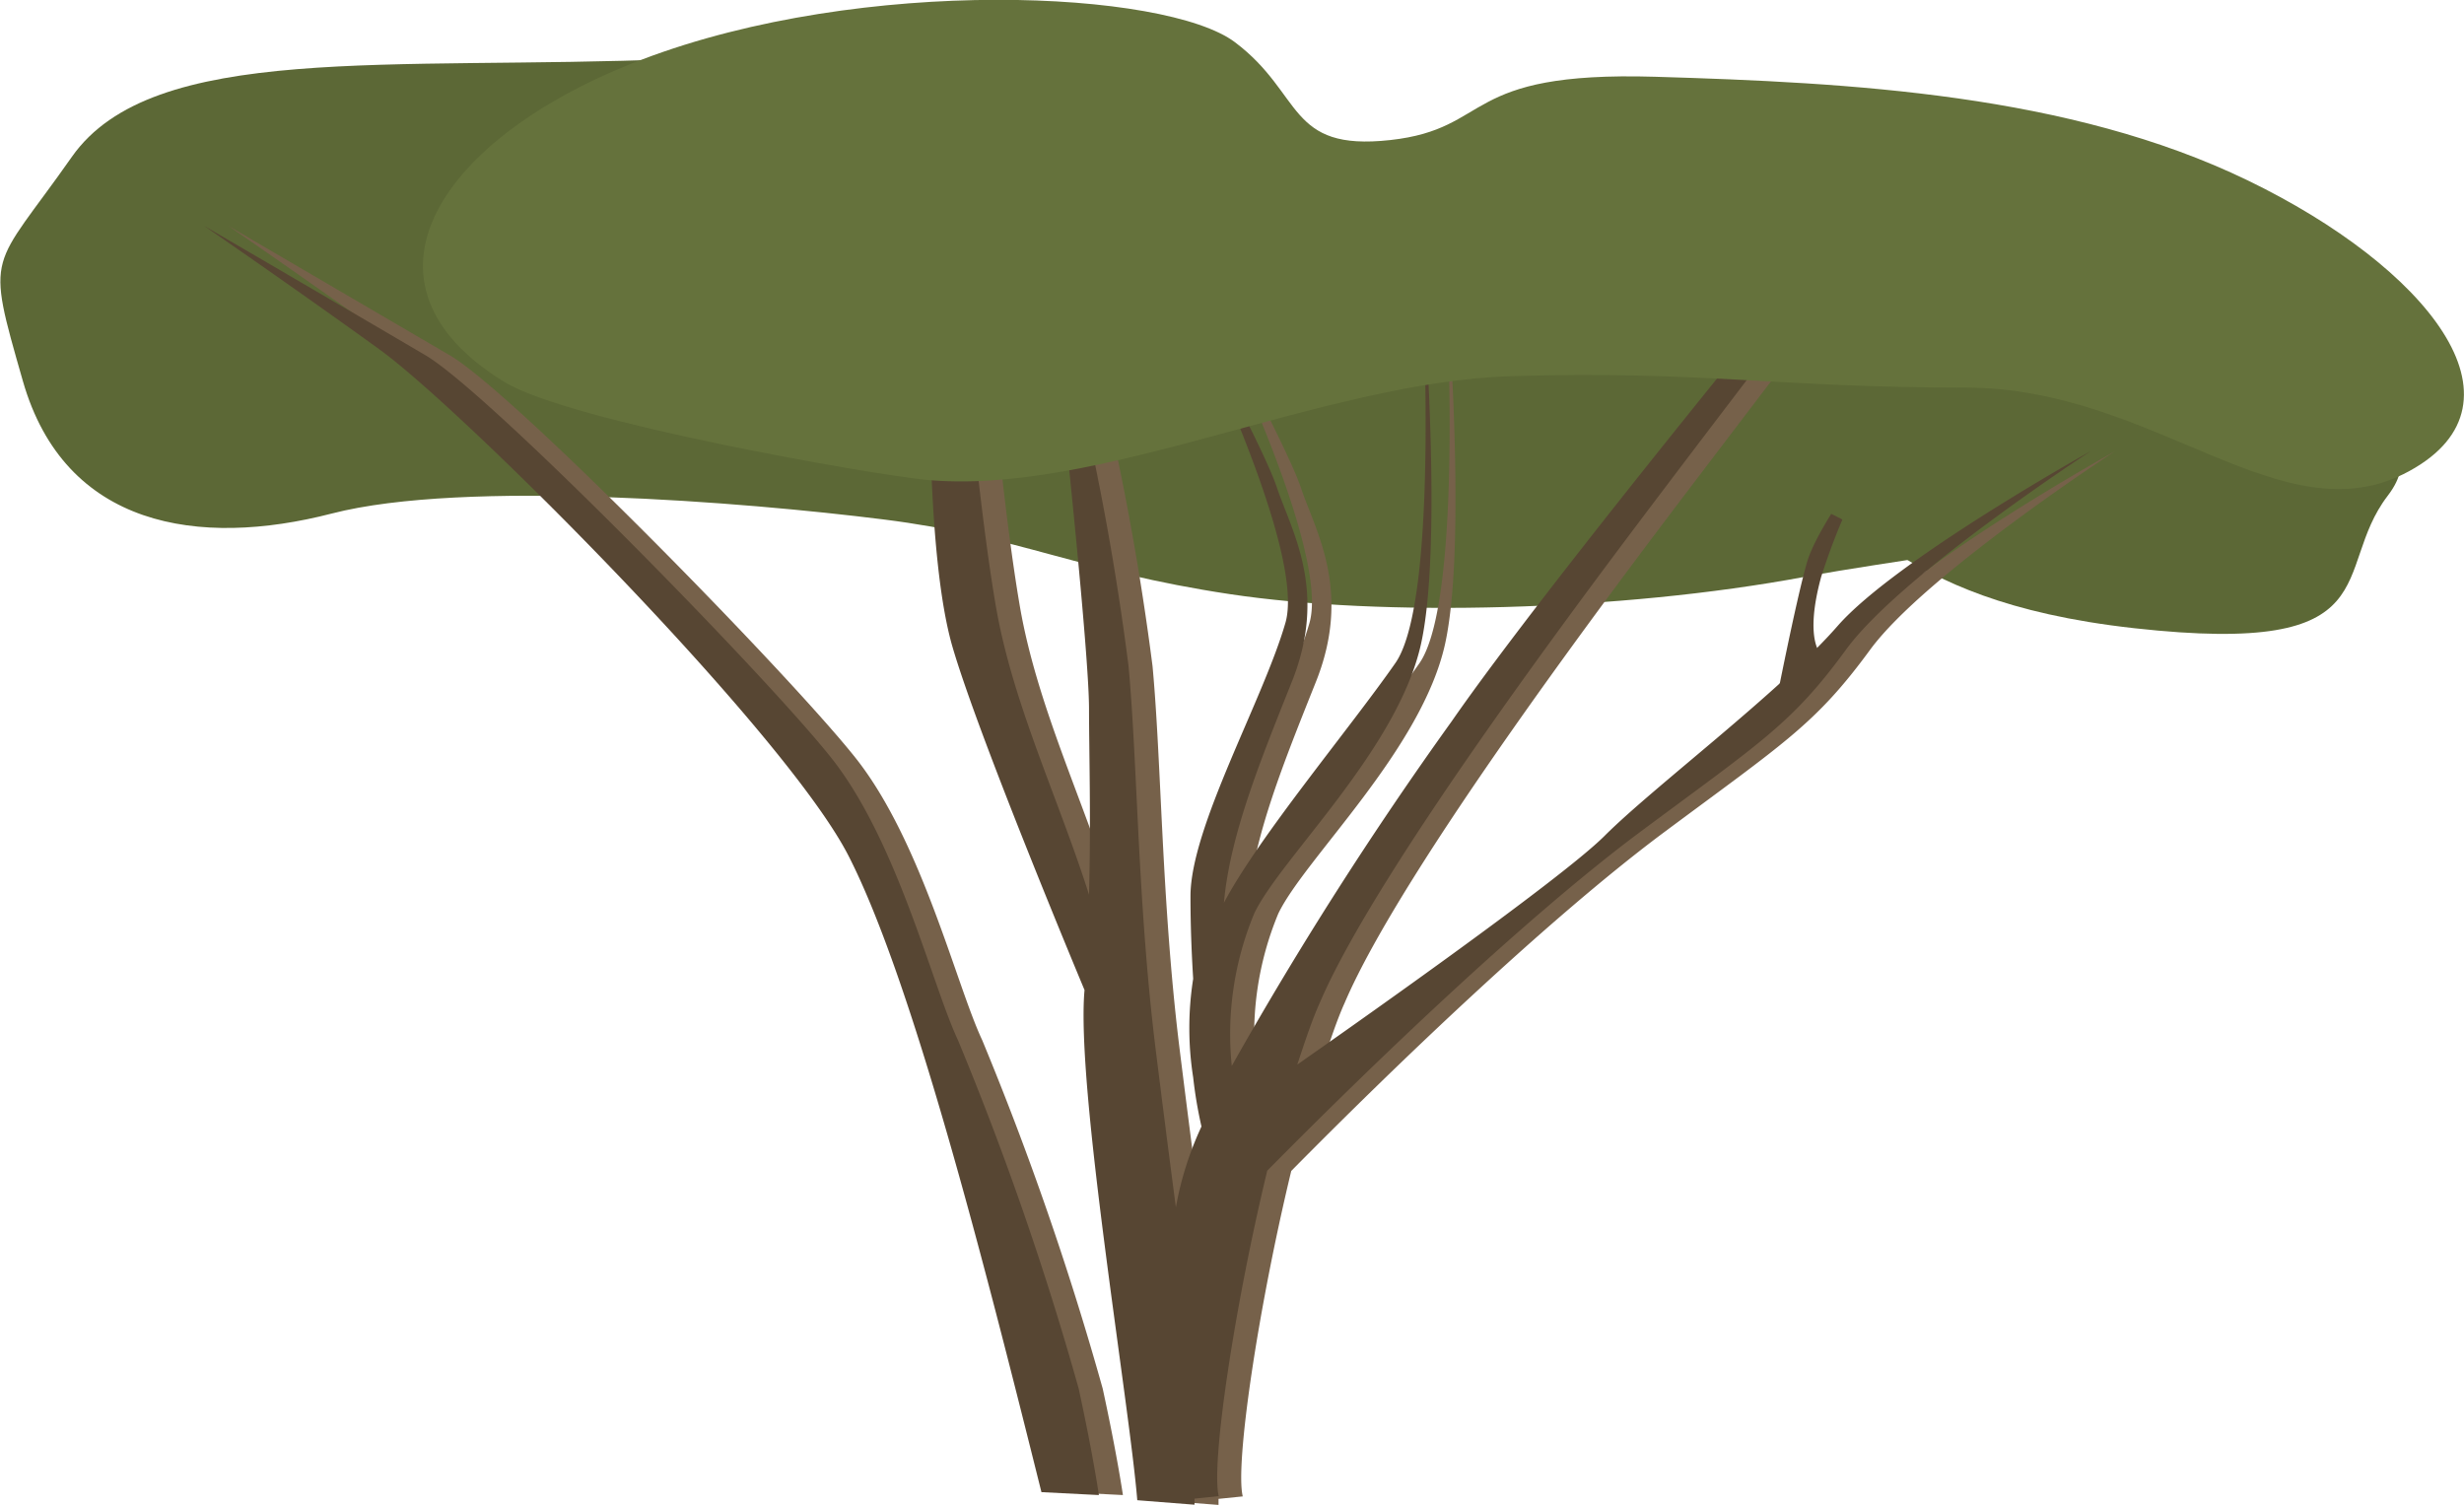 <svg xmlns="http://www.w3.org/2000/svg" viewBox="0 0 109.78 67.11">
    <g id="acacia1">
        <path d="M28.14,291.28c1.87,6.52,7.83,7.43,13.76,5.9s18.42-.51,24.56.26,8.68,2.31,15.45,3.33,17.36,0.77,25.62-.77,15.67-1.28,14-8.46-13.13-5.9-26-8.46-25.62-6.67-38.32-6.15-23.29-.77-26.89,4.36S26.45,285.38,28.14,291.28Z"
              transform="translate(-27.12 -274.3)" style="fill:#5c6836"/>
        <path d="M108.26,303.46s-0.77-.64,0-3.46a29,29,0,0,1,2.69-6s-2.82,3.59-3.33,5.38-1.41,6.41-1.41,6.41Z"
              transform="translate(-27.12 -274.3)" style="fill:#574633"/>
        <path d="M124.78,290.23c4.87,1.79,11.28,2.82,8.72,6.16s0.26,7.18-11.28,5.9-11.54-5.9-16.41-5.64-17.18-.51-13.33-3.08S119.9,288.44,124.78,290.23Z"
              transform="translate(-27.12 -274.3)" style="fill:#5c6836"/>
        <path d="M70.88,320.64c-1.15-2.44-2.69-8.85-5.64-12.57S50,291.79,47.16,290.13s-9.87-5.77-9.87-5.77,4.1,2.82,7.82,5.51S63.18,306.92,66,312.44s6,17.95,8.59,28.34l2.56,0.13s-0.26-1.8-.9-4.74A137.25,137.25,0,0,0,70.88,320.64Z"
              transform="translate(-27.12 -274.3)" style="fill:#76614a"/>
        <path d="M110.11,302.18c-2.57,2.95-8.21,7.18-10.39,9.36-2,2-11.89,8.93-13.69,10.19,0.33-1,.66-2,1-2.75,2.56-6,12.18-18.72,15.39-22.95s7.82-10.26,7.82-10.26l-0.9-.25s-12.05,14.62-16.41,20.9a166.42,166.42,0,0,0-9.86,15.38,14,14,0,0,1,1-6.79c1.16-2.44,6.41-7.31,7.44-12.05s0-16.67,0-16.67,0.9,14.62-1.15,17.56-6.07,7.72-7.64,10.68c0.27-3,1.6-6.27,3-9.78,1.67-4.1,0-6.8-.64-8.72s-4.62-9.23-4.62-9.23,6,11.8,5,15.26-4.23,9.1-4.23,12.18c0,1.43.06,2.71,0.12,3.68a14.16,14.16,0,0,0,0,4.39,19.74,19.74,0,0,0,.37,2.19,14.59,14.59,0,0,0-1.14,3.6c-0.31-2.35-.64-4.93-0.93-7.27-0.78-6.46-.78-12.54-1.18-16.85a120.49,120.49,0,0,0-2.16-12l-0.78.39s1.18,11,1.18,13.52c0,1.76.09,5,0,8.28-1.37-4.31-3.38-8.46-4.14-12.79-0.78-4.5-1.37-11.56-1.37-11.56l-1.57.39s-0.2,8.82,1,12.93,5.88,15.28,5.88,15.28c-0.39,4.31,2,18.42,2.35,22.73l2.55,0.2v-0.27l1.08-.11c-0.35-1.4.67-8.32,2.16-14.5,4.64-4.7,11.38-11.17,16.49-15,5.51-4.1,6.86-4.89,9.3-8.22s10.9-8.84,10.9-8.84S112.67,299.23,110.11,302.18Z"
              transform="translate(-27.12 -274.3)" style="fill:#76614a"/>
        <path d="M69.8,320.64c-1.15-2.44-2.69-8.85-5.64-12.57S48.9,291.79,46.08,290.13s-9.87-5.77-9.87-5.77,4.1,2.82,7.82,5.51,18.08,17.05,20.9,22.57,6,17.95,8.59,28.34l2.56,0.13s-0.26-1.8-.9-4.74A137.33,137.33,0,0,0,69.8,320.64Z"
              transform="translate(-27.12 -274.3)" style="fill:#574633"/>
        <path d="M109,302.18c-2.57,2.95-8.21,7.18-10.39,9.36-2,2-11.89,8.93-13.69,10.19,0.33-1,.66-2,1-2.75,2.56-6,12.18-18.72,15.38-22.95s7.82-10.26,7.82-10.26l-0.9-.25s-12.05,14.62-16.41,20.9A166.4,166.4,0,0,0,82,321.79,14,14,0,0,1,83,315c1.15-2.44,6.41-7.31,7.44-12.05s0-16.67,0-16.67,0.9,14.62-1.15,17.56-6.07,7.72-7.64,10.68c0.27-3,1.6-6.27,3-9.78,1.67-4.1,0-6.8-.64-8.72s-4.62-9.23-4.62-9.23,6,11.8,5,15.26-4.23,9.1-4.23,12.18c0,1.43.06,2.71,0.12,3.68a14.14,14.14,0,0,0,0,4.39,19.42,19.42,0,0,0,.37,2.19,14.57,14.57,0,0,0-1.14,3.6c-0.31-2.35-.64-4.93-0.93-7.27-0.78-6.46-.78-12.54-1.18-16.85a120.75,120.75,0,0,0-2.15-12l-0.79.39s1.18,11,1.18,13.52c0,1.76.09,5,0,8.28-1.37-4.31-3.38-8.46-4.14-12.79-0.78-4.5-1.37-11.56-1.37-11.56l-1.57.39s-0.2,8.82,1,12.93,5.88,15.28,5.88,15.28c-0.39,4.31,2,18.42,2.35,22.73l2.55,0.2v-0.27l1.08-.11c-0.35-1.4.67-8.32,2.16-14.5,4.64-4.7,11.38-11.17,16.49-15,5.51-4.1,6.87-4.89,9.3-8.22s10.9-8.84,10.9-8.84S111.59,299.23,109,302.18Z"
              transform="translate(-27.12 -274.3)" style="fill:#574633"/>
        <path d="M49.58,291.31c-7.16-4.39-2.94-10.9,6.15-14.36,9.86-3.75,23.34-3.08,26.41-.77s2.31,4.87,6.92,4.36,3.08-3.08,11.8-2.82,18.46,0.77,26.41,4.62,12.83,9.87,7.19,12.95-11.29-3.72-19.76-3.72-11.8-.77-20.26-0.51S76,296.44,68.3,295.67C66.06,295.45,52.5,293.11,49.58,291.31Z"
              transform="translate(-27.12 -274.3)" style="fill:#65723c"/>
    </g>
</svg>